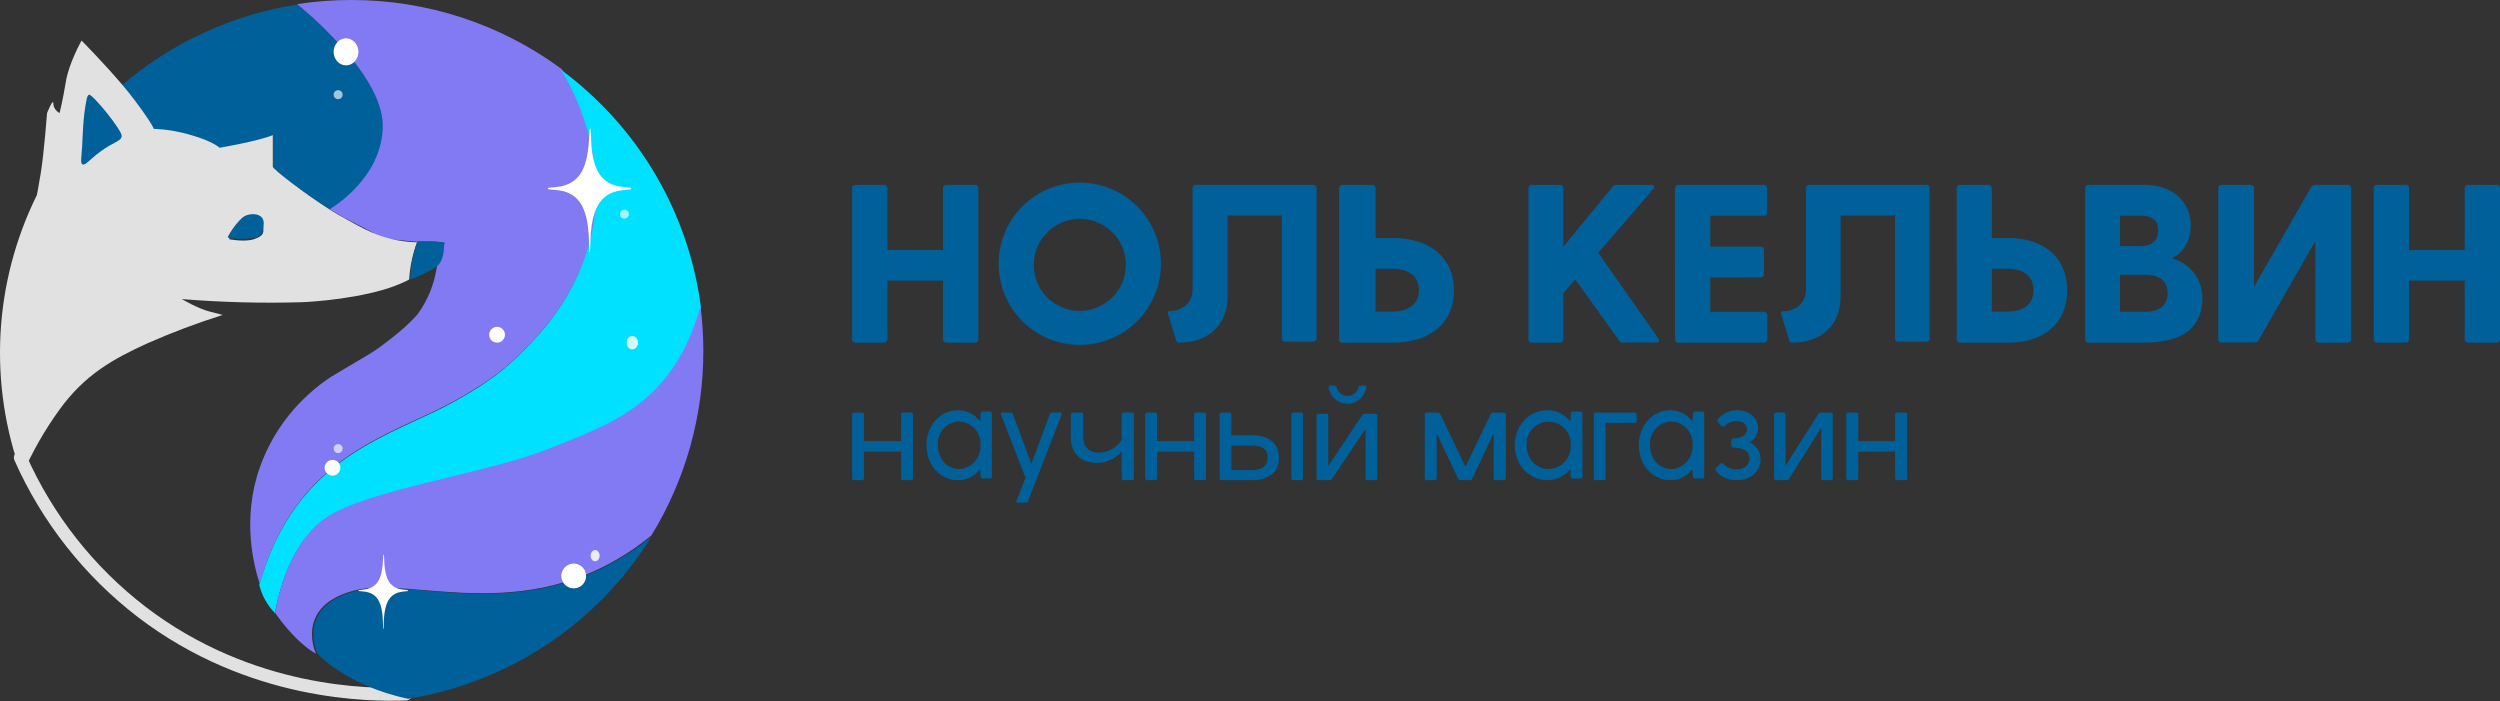 <svg width="1109" height="311" fill="none" xmlns="http://www.w3.org/2000/svg">
  <rect width="100%" height="100%" fill="#333333" stroke="none"/>
  <path d="M9 203c11.951 26.963 30.485 50.509 53.907 68.489C111.134 308.309 163.897 308.456 180 307.885" stroke="#E1E1E1" stroke-width="5.7" stroke-miterlimit="10" stroke-linecap="round"/>
  <path d="M170 55.912C170 79.561 146.499 93 146.499 93c-11.391-7.168-25.426-17.892-25.426-18.985V60.087c-6.993 2.789-23.747 5.57-23.747 5.57s-2.792-2.781-12.578-5.57c-5.453-1.626-11.091-2.561-16.779-2.781 0 0 0-1.395-8.385-12.534-1.638-2.186-3.57-4.534-5.585-6.891C76.136 18.866 103.195 6.433 132.087 2c0 0 37.913 30.246 37.913 53.912z" fill="#006099"/>
  <path d="M264.588 92.024c-3.224 33.847-24.253 55.199-31.872 62.963-7.382 7.488-14.099 13.221-29.297 21.858-29.403 16.704-71.412 23.652-88.217 82.155-2.46-7.683-8.079-28.415 0-51.521 3.379-9.588 8.568-18.446 15.288-26.099 1.534-1.705 8.883-9.909 18.306-15.382 4.429-2.577 8.792-5.285 13.238-7.846.549-.318 2.345-1.387 4.667-2.936 0 0 1.066-.718 2.14-1.501 12.787-9.347 16.723-14.77 16.723-14.77 4.195-5.91 6.967-12.699 8.104-19.844.16-1.486.434-2.959.82-4.404.657-2.443 1.633-4.79 2.903-6.981l-4.101-.473-4.994-.098-3.109.073c-1.394 0-15.403-1.395-15.403-1.395s-4.199-2.781-15.402-8.351c-2.321-1.158-5.135-2.797-8.136-4.682 0 0 23.538-13.425 23.538-37.093 0-23.669-37.998-53.878-37.998-53.878C139.727.609 147.75.001 155.784 0c33.652-.053 66.421 10.706 93.425 30.674 5.233 8.156 18.266 31.066 15.379 61.349z" fill="#817AF3"/>
  <path d="M311 136.784c-12.422 43.127-39.329 51.607-67.327 62.748-27.998 11.141-81.117 18.119-99.323 30.655C126.143 242.724 121.997 272 121.997 272c-3.413-3.482-5.829-7.811-6.997-12.536 16.789-58.528 58.757-65.498 88.131-82.214 14.797-8.423 21.565-14.087 29.267-21.873 7.194-7.272 23.475-24.134 29.637-49.958 8.685-36.426-8.481-66.763-13.11-74.419 16.986 12.539 31.244 28.378 41.913 46.56C301.507 95.741 308.366 115.889 311 136.784z" fill="#00E0FF"/>
  <path d="M312 155.666c.034 28.893-7.943 57.228-23.041 81.845-52.367 42.709-105.494 17.502-132.037 24.494C130.379 268.998 140.156 290 140.156 290 130.338 284.401 122 271.801 122 271.801s4.189-29.388 22.346-41.988c18.156-12.599 71.251-19.592 99.185-30.79 27.934-11.198 54.821-19.674 67.233-63.023.819 6.523 1.232 13.091 1.236 19.666z" fill="#817AF3"/>
  <path d="M289 238c-11.72 19.015-27.441 35.293-46.088 47.72-18.647 12.427-39.778 20.709-61.949 24.28-27.978-6.1-40.197-20.136-40.197-20.136s-9.783-20.718 16.703-27.627C183.955 255.329 236.828 280.173 289 238z" fill="#006099"/>
  <path d="M183.615 111.671c.424-1.482.896-2.874 1.385-4.192-5.684-.116-11.313-1.136-16.679-3.022-4.481-1.596-8.237-3.651-13.925-6.763-3.316-1.818-5.874-3.275-8.083-4.7-11.333-7.197-25.299-17.965-25.299-19.062V59.947c-6.958 2.8-23.629 5.592-23.629 5.592s-2.779-2.792-12.515-5.592c-5.426-1.633-11.035-2.571-16.695-2.792 0 0 0-1.4-8.344-12.585-1.63-2.194-3.553-4.553-5.557-6.919C46.053 27.932 36.178 18 36.178 18s-5.565 9.826-6.95 18.177c-1.385 8.352-2.787 13.977-2.787 13.977s-2.779-1.4-2.779-4.192c0-2.792-2.787 4.192-2.787 4.192s-1.393 18.177-2.779 26.562c-1.385 8.385-1.744 9.826-1.744 9.826C6.854 105.734 1.364 126.677.224 148.081-.917 169.486 2.315 190.898 9.721 211c4.479-10.374 10.086-20.219 16.72-29.354 11.13-15.377 23.629-22.37 38.955-29.354 10.898-4.805 22.051-9.007 33.407-12.585l-5.614-1.441c-5.565-1.4-12.515-5.593-12.515-5.593 17.58 1.432 35.224 1.899 52.855 1.4 0 0 19.441-.589 36.772-5.608 3.35-.989 6.619-2.238 9.778-3.734.611-.295 1.1-.549 1.409-.712.261-4.182.974-8.322 2.127-12.348zM47.267 61.978c-.709.467-1.956-1.687-3.976-1.49-2.379.229-4.074 3.545-5.19 6.78.082-.614.244-1.9.432-3.521 1.206-10.866 1.157-20.716 1.63-20.724 0 0 .065.049.147.147.223.265.38.579.456.917.269 1.081 8.4 16.638 6.502 17.891zm69.575 39.908c.034.557-.05 1.115-.244 1.638-.383.86-1.369 1.719-3.936 2.571-4.171 1.4-11.122 0-11.122 0l2.241-2.743c1.157-1.056 2.746-2.456 4.71-4.233 1.039-.893 2.16-1.685 3.348-2.366 1.785-1.024 2.6-1.155 3.137-.819.22.123.375.303.644.876.783 1.578 1.201 3.313 1.222 5.076z" fill="#E1E1E1"/>
  <path d="M53.994 60.418c-.357 2.371-3.25 2.224-9.645 6.965-4.794 3.564-6.5 6.14-7.735 5.527-1.064-.531-.487-2.763-.171-8.02.317-5.257.309-12.598 1.974-20.749.154-.777.406-1.946 1.113-2.134 1.389-.392 14.804 15.876 14.463 18.411zM116.674 101.607c-.065 1.032-.522 2.005-1.285 2.735-.763.73-1.778 1.167-2.853 1.227-3.646.575-7.366.575-11.012 0l-.524-.387c1.304-2.505 2.93-4.845 4.84-6.964 1.614-1.764 2.42-2.267 3.187-2.592 2.194-.913 5.646-1.006 7.203.944 1.138 1.447.767 3.405.444 5.037zM194.348 117.632c-.861.816-1.82 1.503-2.851 2.044-.914.48-1.726.892-2.413 1.237-1.523.757-2.859 1.421-4.593 2.136-.952.387-1.796.707-2.491.951.052-4.275.654-8.521 1.789-12.618.406-1.46.881-2.897 1.421-4.306 1.499-.059 2.827-.076 3.952-.076 1.492 0 2.546 0 3.905.101s2.796.294 3.905.488c.031.294.383 7.108-2.624 10.043z" fill="#006099"/>
  <path d="M170.191 246c-.528 0 .276 7.821-2.656 12.154-2.931 4.334-8.535 3.099-8.535 3.836 0 .738 5.539-.654 8.535 3.754 3.094 4.565 2.055 13.256 2.502 13.256.446 0-.52-8.708 2.623-13.256 2.98-4.309 8.34-2.983 8.34-3.754 0-.77-5.425.556-8.34-3.836-2.916-4.391-1.941-12.146-2.469-12.154zM261.822 57c-.886 0 .467 13.024-4.47 20.26C252.286 84.667 243 82.42 243 83.649c0 1.229 9.318-1.099 14.352 6.251 5.211 7.603 3.463 22.091 4.212 22.099.749.008-.877-14.513 4.414-22.099 5.01-7.179 14.022-4.981 14.022-6.251s-9.125.912-14.054-6.414-3.222-20.219-4.124-20.235zM254.5 261c3.038 0 5.5-2.462 5.5-5.5s-2.462-5.5-5.5-5.5-5.5 2.462-5.5 5.5 2.462 5.5 5.5 5.5zM147.5 211c1.933 0 3.5-1.567 3.5-3.5s-1.567-3.5-3.5-3.5-3.5 1.567-3.5 3.5 1.567 3.5 3.5 3.5zM153.5 29c3.038 0 5.5-2.686 5.5-6s-2.462-6-5.5-6-5.5 2.686-5.5 6 2.462 6 5.5 6z" fill="#fff"/>
  <path opacity=".64" d="M150 44c1.105 0 2-.895 2-2s-.895-2-2-2-2 .895-2 2 .895 2 2 2zM277 97c1.105 0 2-.895 2-2s-.895-2-2-2-2 .895-2 2 .895 2 2 2zM150 201c1.105 0 2-.895 2-2s-.895-2-2-2-2 .895-2 2 .895 2 2 2z" fill="#fff"/>
  <path opacity=".83" d="M280.5 155c1.381 0 2.5-1.343 2.5-3s-1.119-3-2.5-3-2.5 1.343-2.5 3 1.119 3 2.5 3zM264 249c1.105 0 2-1.119 2-2.5s-.895-2.5-2-2.5-2 1.119-2 2.5.895 2.5 2 2.5z" fill="#fff"/>
  <path d="M220.5 152c1.933 0 3.5-1.567 3.5-3.5s-1.567-3.5-3.5-3.5-3.5 1.567-3.5 3.5 1.567 3.5 3.5 3.5z" fill="#fff"/>
  <path d="M404.998 183.916v28.168c.005.121-.014.242-.057.356-.043.113-.109.216-.192.302-.084.086-.184.153-.294.197-.111.044-.229.064-.347.059h-3.49a.814.814 0 01-.349-.053c-.112-.043-.213-.111-.297-.197-.085-.087-.15-.191-.192-.305-.042-.115-.06-.237-.052-.359v-11.762h-16.456v11.762c.008.122-.01.244-.052.359-.042.114-.107.218-.192.305-.084.086-.185.154-.297.197a.814.814 0 01-.349.053h-3.49c-.119.008-.238-.01-.35-.053-.111-.043-.212-.111-.297-.197-.084-.087-.149-.191-.191-.305-.042-.115-.06-.237-.052-.359v-28.168c-.008-.122.01-.244.052-.359.042-.114.107-.218.191-.305.085-.086.186-.154.297-.197.112-.043.231-.061.35-.053h3.49c.119-.008.238.01.349.053.112.043.213.111.297.197.085.087.15.191.192.305.042.115.06.237.052.359v11.762h16.456v-11.762c-.008-.122.01-.244.052-.359.042-.114.107-.218.192-.305.084-.086.185-.154.297-.197.111-.043.23-.061.349-.053h3.49c.119-.008.238.01.35.053.111.043.212.111.297.197.084.087.149.191.191.305.042.115.06.237.052.359zM439.995 183.508v27.86c.008.121-.01.242-.051.355-.041.113-.106.216-.189.302-.083.085-.182.152-.292.194-.11.043-.227.061-.344.053h-3.232c-.115.003-.23-.019-.338-.064-.107-.044-.205-.111-.287-.195-.081-.085-.146-.185-.189-.296-.043-.111-.064-.23-.062-.349l-.241-3.334c-1.133 1.558-2.605 2.82-4.298 3.683-1.693.862-3.559 1.302-5.447 1.282-8.147 0-14.025-6.845-14.025-15.499s5.878-15.5 14.025-15.5c1.902-.01 3.779.438 5.483 1.31 1.704.871 3.187 2.141 4.331 3.709l.172-3.547c-.005-.12.014-.24.057-.352.042-.112.107-.214.189-.299.082-.085.181-.151.289-.195.109-.043.225-.063.341-.058h3.232c.12-.009.241.01.353.055.112.044.214.114.297.204.084.089.148.197.187.314.039.118.052.243.039.367zm-5.053 13.921c.078-1.33-.109-2.663-.549-3.916-.44-1.253-1.123-2.4-2.009-3.371-.885-.97-1.954-1.743-3.139-2.272-1.186-.528-2.464-.801-3.756-.801-1.292 0-2.57.273-3.756.801-1.185.529-2.254 1.302-3.139 2.272-.886.971-1.569 2.118-2.009 3.371-.44 1.253-.627 2.586-.549 3.916 0 6.065 4.039 10.64 9.505 10.64 1.298-.049 2.573-.366 3.752-.93 1.178-.564 2.236-1.365 3.111-2.355.876-.991 1.551-2.151 1.987-3.414.435-1.263.623-2.603.551-3.941zM470.926 184.003l-14.87 38.29c-.079.215-.222.4-.41.527-.189.127-.411.19-.637.179h-3.375c-.625 0-.979-.362-.692-.999l3.983-10.059-10.836-27.938c-.236-.654 0-.998.692-.998h3.511c.225-.014.449.047.638.175.189.127.332.313.408.531l8.186 22.046 8.186-22.046c.073-.216.213-.402.399-.529.186-.128.407-.19.631-.177h3.578c.54-.052.827.344.608.998zM502.998 183.916v28.168c.008.122-.01.244-.053.359-.043.114-.11.218-.197.305-.086.086-.19.154-.305.197-.114.043-.237.061-.359.053h-3.585c-.122.008-.244-.01-.359-.053-.114-.043-.218-.111-.305-.197-.086-.087-.153-.191-.196-.305-.043-.115-.062-.237-.054-.359v-11.888c-1.348 1.614-3.034 2.911-4.939 3.801-1.904.889-3.981 1.348-6.084 1.345-5.377 0-11.56-2.635-11.56-11.69v-9.736c-.008-.122.01-.244.053-.359.043-.114.11-.218.197-.305.086-.086.19-.154.305-.197.114-.043.237-.061.359-.053h3.674c.122-.008.245.01.359.053.115.043.219.111.305.197.087.087.154.191.197.305.043.115.061.237.053.359v9.557c0 5.146 2.761 7.333 7.17 7.333 1.998-.079 3.947-.645 5.677-1.648 1.73-1.003 3.19-2.413 4.252-4.107v-11.135c-.008-.122.011-.244.054-.359.043-.114.11-.218.196-.305.087-.086.191-.154.305-.197.115-.043.237-.061.359-.053h3.585c.121-.005.241.015.353.059.113.044.214.112.299.198.084.086.15.189.192.303.042.113.06.234.052.354zM534.998 183.916v28.168c.008.122-.01.244-.052.359-.042.114-.107.218-.191.305-.085.086-.186.154-.297.197-.112.043-.231.061-.35.053h-3.49a.814.814 0 01-.349-.053c-.112-.043-.213-.111-.297-.197-.085-.087-.15-.191-.192-.305-.042-.115-.06-.237-.052-.359v-11.762h-16.456v11.762c.008.122-.01.244-.052.359-.042.114-.107.218-.192.305-.084.086-.185.154-.297.197a.814.814 0 01-.349.053h-3.49c-.118.005-.236-.015-.347-.059-.11-.044-.21-.111-.293-.197a.881.881 0 01-.193-.302c-.043-.114-.062-.235-.057-.356v-28.168c-.008-.122.01-.244.052-.359.042-.114.107-.218.191-.305.085-.086.186-.154.297-.197.112-.043.231-.061.35-.053h3.49c.119-.008.238.01.349.053.112.043.213.111.297.197.085.087.15.191.192.305.042.115.06.237.052.359v11.762h16.456v-11.762c-.008-.122.01-.244.052-.359.042-.114.107-.218.192-.305.084-.086.185-.154.297-.197.111-.043.23-.061.349-.053h3.49c.119-.008.238.01.35.053.111.043.212.111.297.197.084.087.149.191.191.305.042.115.06.237.052.359zM567.318 203.011c0 6.312-4.323 9.987-12.201 9.987h-13.244c-.116.008-.233-.01-.342-.053-.109-.043-.208-.111-.291-.197a.879.879 0 01-.187-.305c-.041-.115-.059-.237-.051-.359v-28.168c-.008-.122.01-.244.051-.359.041-.114.105-.218.187-.305.083-.086.182-.154.291-.197.109-.043.226-.061.342-.053h3.503c.117-.008.234.01.343.053.109.043.208.111.29.197.083.087.147.191.188.305.041.115.058.237.051.359v9.126h8.869c7.878 0 12.201 3.604 12.201 9.969zm-5.024 0c0-3.586-2.153-5.379-7.058-5.379h-8.988v10.902h8.988c4.905-.072 7.058-1.973 7.058-5.523zm15.704-19.095v28.168c.005.121-.014.242-.056.356-.042.113-.106.216-.188.302s-.18.153-.288.197a.807.807 0 01-.339.059h-3.418c-.117.008-.234-.01-.344-.053-.11-.043-.21-.11-.294-.196-.084-.087-.15-.19-.193-.305a.917.917 0 01-.058-.36v-28.168a.917.917 0 01.058-.36c.043-.115.109-.218.193-.305.084-.086.184-.153.294-.196.11-.043.227-.061.344-.053h3.418c.116-.008.233.01.342.053.109.043.208.111.291.197.082.087.146.191.187.305.041.115.059.237.051.359zM610.998 184.46v27.641c.007.12-.01.24-.052.352-.041.113-.106.215-.189.3-.083.085-.183.15-.293.193-.11.042-.228.06-.345.052h-3.448c-.118.008-.235-.01-.345-.052-.111-.043-.21-.108-.294-.193-.083-.085-.147-.187-.189-.3-.041-.112-.059-.232-.051-.352v-21.94L590.88 212.4c-.123.187-.29.34-.486.444-.196.104-.414.158-.635.154h-4.878c-.118.008-.235-.01-.345-.052-.11-.043-.21-.108-.294-.193-.083-.085-.147-.187-.189-.3-.041-.112-.059-.232-.051-.352V184.46c-.008-.119.01-.24.051-.352.042-.112.106-.214.189-.299.084-.085.184-.151.294-.193.11-.043.227-.061.345-.053h3.448c.117-.008.235.01.345.053.11.042.21.108.293.193.083.085.148.187.189.299.042.112.059.233.052.352v22.292l15.067-22.591c.123-.187.29-.339.486-.444.195-.104.413-.157.634-.154h4.655c.122-.019.248-.009.367.028.118.038.227.102.318.188.091.086.162.192.208.31.045.118.064.245.055.371zm-21.549-12.562c0-.598.242-.897.828-.897h1.724c.232-.01.458.073.632.23.174.158.281.378.298.614.287 1.083.914 2.04 1.787 2.722.873.683 1.941 1.052 3.04 1.052s2.168-.369 3.041-1.052c.872-.682 1.5-1.639 1.786-2.722.022-.238.133-.458.309-.615.177-.157.405-.239.639-.229h1.724c.604 0 .897.299.828.897-.337 2.015-1.361 3.843-2.891 5.161-1.53 1.317-3.468 2.04-5.47 2.04s-3.94-.723-5.47-2.04c-1.53-1.318-2.554-3.146-2.891-5.161h.086zM667.998 183.916v28.168c.005.121-.014.242-.058.356-.043.113-.108.216-.193.302-.084.086-.184.153-.295.197-.111.044-.229.064-.348.059h-3.594c-.12.008-.241-.01-.354-.053-.112-.043-.215-.11-.301-.196-.086-.087-.154-.19-.198-.305-.044-.114-.064-.237-.059-.36v-19.956l-9.486 20.189c-.087.201-.23.373-.41.494-.18.121-.391.186-.607.187h-4.243c-.216.003-.429-.06-.61-.181-.181-.122-.323-.296-.407-.5l-9.521-20.081v19.848c.006.123-.015.246-.059.36-.044.115-.111.218-.197.305-.086.086-.189.153-.302.196-.113.043-.233.061-.353.053h-3.507a.846.846 0 01-.348-.059c-.111-.044-.211-.111-.295-.197a.881.881 0 01-.193-.302c-.044-.114-.063-.235-.058-.356v-28.168c-.008-.122.01-.244.052-.359.042-.114.108-.218.193-.305.084-.086.186-.154.298-.197.112-.043.231-.061.351-.053h4.98c.214-.002.424.059.604.177.181.118.324.287.412.486l11.187 23.399 11.204-23.399c.088-.199.231-.368.412-.486.181-.118.391-.179.605-.177h4.839c.117-.003.233.019.34.065.108.045.205.113.286.199.081.086.143.188.184.3.04.112.057.231.049.35zM701.995 183.508v27.86c.008.121-.01.242-.053.355-.043.113-.109.216-.195.302-.086.085-.189.152-.303.194-.113.043-.235.061-.356.053h-3.342c-.12.003-.239-.019-.35-.064-.111-.044-.212-.111-.297-.195-.085-.085-.151-.185-.196-.296-.045-.111-.067-.23-.064-.349l-.249-3.334c-1.172 1.558-2.695 2.82-4.446 3.683-1.752.862-3.682 1.302-5.635 1.282-8.428 0-14.509-6.845-14.509-15.499s6.081-15.5 14.509-15.5c1.965-.012 3.905.436 5.665 1.308 1.76.872 3.291 2.143 4.469 3.711l.196-3.547c-.005-.12.015-.24.059-.352.043-.112.11-.213.195-.299.086-.085.188-.151.3-.195.112-.043.232-.063.353-.058h3.342c.125-.009.249.01.366.055.116.045.221.114.307.204.087.089.153.197.193.314.04.118.054.243.041.367zm-5.227 13.921c.08-1.33-.113-2.663-.568-3.916-.455-1.253-1.162-2.4-2.078-3.371-.916-.97-2.022-1.743-3.248-2.272-1.227-.528-2.549-.801-3.885-.801-1.337 0-2.659.273-3.885.801-1.227.529-2.332 1.302-3.248 2.272-.916.971-1.624 2.118-2.079 3.371a9.739 9.739 0 00-.567 3.916c0 6.065 4.178 10.64 9.832 10.64 1.343-.049 2.663-.366 3.882-.93 1.219-.564 2.313-1.365 3.219-2.355.905-.991 1.604-2.151 2.054-3.414.451-1.263.645-2.603.571-3.941zM725.998 183.916v2.761c.008.123-.01.245-.05.359-.041.115-.105.219-.187.306-.082.086-.181.153-.29.196-.108.044-.224.062-.34.054h-12.892v24.492c.005.121-.014.242-.056.356-.042.113-.106.216-.187.302-.082.086-.179.153-.287.197-.107.044-.222.064-.337.059h-3.487c-.116.008-.233-.01-.343-.053-.109-.043-.209-.11-.292-.196-.084-.087-.149-.19-.192-.305-.043-.114-.062-.237-.057-.36v-28.168c-.005-.123.014-.246.057-.36.043-.115.108-.218.192-.305.083-.086.183-.153.292-.196.11-.043.227-.061.343-.053h17.246c.116-.008.232.01.34.053.109.043.208.111.29.197.082.087.146.191.187.305.04.115.058.237.05.359zM755.995 183.508v27.86c.008.121-.01.242-.051.355-.041.113-.106.216-.189.302-.083.085-.182.152-.292.194-.11.043-.227.061-.344.053h-3.232c-.115.003-.23-.019-.338-.064-.107-.044-.205-.111-.287-.195-.081-.085-.146-.185-.189-.296-.043-.111-.064-.23-.062-.349l-.241-3.334c-1.132 1.558-2.605 2.82-4.298 3.683-1.693.862-3.559 1.302-5.447 1.282-8.147 0-14.025-6.845-14.025-15.499s5.878-15.5 14.025-15.5c1.899-.012 3.775.436 5.477 1.308 1.701.872 3.181 2.143 4.32 3.711l.189-3.547c-.005-.12.014-.24.057-.352.042-.112.107-.213.189-.299.082-.085.181-.151.289-.195.109-.043.225-.063.341-.058h3.232c.12-.009.241.01.353.055.112.045.214.114.297.204.084.089.148.197.187.314.039.118.052.243.039.367zm-5.156 13.921c.078-1.33-.109-2.663-.549-3.916-.44-1.253-1.123-2.4-2.009-3.371-.885-.97-1.954-1.743-3.139-2.272-1.186-.528-2.464-.801-3.756-.801-1.292 0-2.57.273-3.756.801-1.185.529-2.254 1.302-3.139 2.272-.886.971-1.569 2.118-2.009 3.371-.44 1.253-.627 2.586-.549 3.916 0 6.065 4.039 10.64 9.505 10.64 1.298-.049 2.573-.366 3.752-.93 1.178-.564 2.236-1.365 3.111-2.355.876-.991 1.551-2.151 1.987-3.414.435-1.263.623-2.603.551-3.941zM781 203.753c0 5.374-4.41 9.226-10.458 9.226-1.712.105-3.424-.186-5.011-.853-1.587-.666-3.008-1.691-4.157-2.999-.128-.115-.227-.258-.291-.419-.065-.16-.092-.334-.08-.508.011-.173.062-.341.148-.491.085-.15.203-.278.344-.373l1.569-1.577c.471-.501 1.011-.376 1.604.179.757.751 1.654 1.337 2.636 1.725.982.387 2.03.569 3.081.533 3.207 0 5.717-1.953 5.717-4.819 0-2.867-2.58-4.784-6.711-4.784-.176.02-.354.002-.524-.052-.169-.054-.326-.144-.46-.263-.134-.12-.243-.266-.32-.431-.076-.164-.119-.343-.125-.526v-1.469c-.008-.192.024-.385.094-.564.069-.179.175-.341.311-.474.135-.134.296-.237.473-.302.176-.065.364-.09.551-.075 3.487 0 5.596-1.792 5.596-4.031s-1.97-3.673-4.585-3.673c-1.86.046-3.647.755-5.054 2.007-.118.131-.261.236-.42.308-.159.072-.33.109-.504.109s-.346-.037-.505-.109c-.159-.072-.301-.177-.419-.308l-1.255-1.344c-.126-.094-.229-.219-.299-.362-.071-.143-.108-.301-.108-.462 0-.16.037-.319.108-.462.07-.143.173-.267.299-.362 1.061-1.216 2.366-2.181 3.826-2.828 1.46-.647 3.039-.959 4.628-.916 5.229 0 9.22 3.368 9.22 8.026-.077 1.269-.46 2.498-1.114 3.577-.654 1.079-1.559 1.973-2.633 2.604 1.43.639 2.648 1.693 3.505 3.033.858 1.339 1.317 2.906 1.323 4.509zM812.998 183.916v28.168c.005.121-.014.242-.054.356-.041.113-.103.216-.183.302-.079.086-.174.153-.279.197-.105.044-.217.064-.329.059h-3.399c-.114.008-.228-.01-.334-.053-.107-.043-.204-.11-.286-.196-.081-.087-.144-.19-.186-.305-.042-.114-.061-.237-.056-.36v-22.359l-14.259 22.664c-.122.187-.283.34-.471.446-.187.106-.395.162-.607.163h-4.692c-.114.008-.228-.01-.334-.053-.107-.043-.204-.11-.285-.196-.082-.087-.145-.19-.187-.305-.042-.114-.061-.237-.056-.36v-28.168c-.005-.123.014-.246.056-.36.042-.115.105-.218.187-.305.081-.086.178-.153.285-.196.106-.043.22-.061.334-.053h3.316c.114-.008.227.01.334.053.107.043.204.11.285.196.082.087.145.19.187.305.042.114.061.237.056.36v22.717l14.607-23.022c.118-.191.278-.348.467-.454.188-.107.398-.16.611-.155h4.477c.108-.001.216.023.316.07.1.047.19.115.265.2.074.086.132.188.169.298.037.111.052.229.045.346zM845.998 183.916v28.168c.008.122-.01.244-.051.359-.042.114-.107.218-.191.305-.083.086-.184.154-.295.197-.111.043-.229.061-.347.053h-3.554a.81.81 0 01-.348-.053c-.111-.043-.211-.111-.295-.197a.886.886 0 01-.19-.305c-.042-.115-.059-.237-.052-.359v-11.762h-16.35v11.762c.007.122-.01.244-.052.359-.042.114-.107.218-.19.305-.084.086-.185.154-.295.197a.81.81 0 01-.348.053h-3.554c-.118.008-.237-.01-.347-.053-.111-.043-.212-.111-.295-.197-.084-.087-.149-.191-.191-.305-.041-.115-.059-.237-.051-.359v-28.168c-.008-.122.01-.244.051-.359.042-.114.107-.218.191-.305.083-.086.184-.154.295-.197.11-.043.229-.061.347-.053h3.554c.119-.008.237.01.348.053.11.043.211.111.295.197.083.087.148.191.19.305.042.115.059.237.052.359v11.762h16.35v-11.762c-.007-.122.01-.244.052-.359.042-.114.107-.218.19-.305.084-.086.184-.154.295-.197a.81.81 0 01.348-.053h3.554c.118-.008.236.01.347.053.111.043.212.111.295.197.084.087.149.191.191.305.041.115.059.237.051.359zM433.997 83.502v66.996c.013.2-.018.401-.089.588-.072.188-.183.358-.327.5-.143.142-.315.252-.505.323-.19.071-.393.101-.595.088h-12.635c-.202.013-.405-.017-.595-.088-.19-.071-.362-.181-.505-.323a1.409 1.409 0 01-.327-.5c-.071-.187-.102-.388-.089-.588v-26.02h-24.66v26.02c.013.2-.018.401-.089.588-.072.188-.183.358-.327.5-.143.142-.315.252-.505.323-.19.071-.393.101-.595.088h-12.635c-.202.013-.405-.017-.595-.088-.19-.071-.362-.181-.505-.323a1.409 1.409 0 01-.327-.5c-.071-.187-.102-.388-.089-.588V83.502c-.013-.2.018-.401.089-.588.072-.188.183-.358.327-.5.143-.142.315-.252.505-.323.19-.071.393-.101.595-.088h12.635c.202-.013.405.018.595.088.19.071.362.181.505.323.144.142.255.312.327.5.071.188.102.388.089.588v27.364h24.66V83.502c-.013-.2.018-.401.089-.588.072-.188.183-.358.327-.5.143-.142.315-.252.505-.323.19-.071.393-.101.595-.088h12.635c.202-.013.405.018.595.088.19.071.362.181.505.323.144.142.255.312.327.5.071.188.102.388.089.588zM443 117.052c-.01-7.125 2.094-14.092 6.046-20.02 3.951-5.928 9.573-10.55 16.154-13.281 6.58-2.731 13.822-3.449 20.811-2.061 6.988 1.387 13.407 4.817 18.445 9.855 5.038 5.038 8.467 11.457 9.855 18.445 1.387 6.989.67 14.231-2.061 20.811-2.731 6.581-7.354 12.203-13.282 16.154-5.928 3.952-12.895 6.056-20.02 6.046-9.534 0-18.677-3.787-25.419-10.529-6.742-6.742-10.529-15.885-10.529-25.419zm56.419 0c-.088-4.016-1.359-7.917-3.653-11.215-2.294-3.297-5.51-5.844-9.245-7.323a20.42 20.42 0 00-11.753-.989c-3.93.834-7.526 2.807-10.339 5.675-2.813 2.867-4.718 6.501-5.476 10.446-.758 3.945-.336 8.026 1.214 11.732 1.55 3.705 4.158 6.872 7.499 9.103 3.341 2.23 7.265 3.426 11.282 3.437 2.72-.006 5.412-.553 7.918-1.609 2.507-1.056 4.779-2.6 6.683-4.541a20.535 20.535 0 004.413-6.769c1.007-2.526 1.503-5.228 1.457-7.947zM583.997 83.497v66.582c.012.199-.017.399-.088.585-.07.186-.179.356-.32.497-.14.141-.309.25-.495.32-.187.071-.386.101-.584.088h-12.392c-.198.013-.397-.017-.583-.088-.186-.07-.355-.179-.496-.32-.141-.141-.25-.311-.32-.497s-.1-.386-.088-.585V95.621h-24.082v35.62c0 13.7-9.229 20.755-21.518 20.755-.256.018-.511-.05-.724-.193-.213-.142-.373-.351-.456-.594l-3.777-12.125c-.056-.117-.081-.246-.072-.375.008-.129.049-.253.12-.362.07-.108.167-.196.282-.256.114-.06.242-.09.371-.086 4.649 0 10.255-2.791 10.255-9.744V83.497c-.013-.199.017-.398.087-.585.071-.186.18-.356.32-.497.141-.141.31-.25.496-.321.186-.07.385-.1.584-.088h51.942c.202-.02.407.004.599.071.193.067.368.175.515.317.146.142.26.314.333.504.073.19.104.394.091.598zM595.571 151.997c-.21.013-.419-.017-.616-.088-.196-.071-.374-.181-.522-.323-.149-.142-.264-.312-.338-.5-.074-.188-.105-.388-.092-.589V83.503c-.013-.2.018-.401.092-.589.074-.188.189-.358.338-.5.148-.142.326-.252.522-.323.197-.071.406-.101.616-.088h13.064c.21-.013.419.018.616.088.196.071.374.181.522.323.149.142.264.312.338.5.074.188.105.388.092.589v22.101h7.623c17.551 0 27.174 9.603 27.174 23.205 0 13.603-9.623 23.188-27.174 23.188h-22.255zm14.632-32.756v18.964h7.208c5.749 0 12.02-2.103 12.02-9.499 0-7.396-6.271-9.499-12.02-9.499l-7.208.034zM734.766 151.963h-14.798c-.341.02-.682-.053-.985-.211-.303-.158-.558-.394-.738-.685l-19.449-27.088-5.306 6.1v20.419c.013.2-.018.401-.088.588-.071.188-.181.358-.323.5-.142.142-.312.252-.5.323-.187.071-.388.101-.588.088h-12.489c-.201.013-.401-.017-.589-.088-.187-.071-.358-.181-.499-.323-.142-.142-.252-.312-.323-.5-.071-.187-.101-.388-.088-.588V83.502a1.404 1.404 0 01.088-.588c.071-.188.181-.358.323-.5.141-.142.312-.252.499-.323.188-.071.388-.101.589-.088h12.489c.2-.013.401.018.588.088.188.071.358.181.5.323.142.142.252.312.323.5.07.188.101.388.088.588v25.985l21.878-26.674c.208-.256.471-.462.769-.602.298-.14.624-.211.954-.208h15.591c1.292 0 1.498.913.792 1.809l-24.48 28.277 26.668 38.082c.689.999.293 1.792-.896 1.792zM783.997 139.78v10.718c.013.2-.017.401-.089.588-.072.188-.183.358-.326.5-.144.142-.316.252-.505.323-.19.071-.393.101-.595.088h-37.964c-.202.013-.405-.017-.595-.088-.189-.071-.361-.181-.505-.323-.143-.142-.254-.312-.326-.5-.072-.187-.102-.388-.089-.588V83.502c-.013-.2.017-.401.089-.588.072-.188.183-.358.326-.5.144-.142.316-.252.505-.323.19-.071.393-.101.595-.088h37.877c.202-.013.405.018.595.088.189.071.361.181.505.323.143.142.254.312.326.5.071.188.102.388.089.588v10.701c.013.2-.018.401-.089.588-.072.188-.183.358-.326.5-.144.142-.316.252-.505.323-.19.071-.393.101-.595.088h-23.719v13.699h22.308c.203-.013.405.017.595.088.19.071.362.181.505.323.143.142.255.312.326.5.072.187.102.388.09.588v10.684c.012.2-.018.4-.09.588-.071.187-.183.358-.326.5-.143.141-.315.252-.505.322-.19.071-.392.101-.595.089h-22.308v15.198H782.5c.2-.01.401.022.589.094.187.072.357.182.499.324.141.141.25.311.321.497.071.186.101.385.088.584zM855.997 83.493V150.08c.013.199-.017.398-.087.584-.071.187-.18.356-.32.497-.141.141-.31.25-.496.321-.186.07-.385.1-.583.088h-12.385c-.198.012-.397-.018-.583-.088-.186-.071-.355-.18-.495-.321-.141-.141-.25-.31-.32-.497-.07-.186-.1-.385-.088-.584V95.618h-24.137v35.623c0 13.701-9.224 20.757-21.506 20.757-.258.015-.513-.053-.729-.195-.215-.142-.379-.35-.467-.593l-3.758-12.125c-.044-.124-.054-.258-.031-.387.024-.129.081-.25.165-.35.085-.101.194-.177.318-.222.123-.045.256-.057.385-.035 4.646 0 10.249-2.791 10.249-9.745V83.493c-.012-.199.018-.398.088-.585.07-.186.179-.356.32-.497.14-.141.309-.25.495-.321.186-.07.385-.1.583-.088h51.913c.197-.01.394.022.578.093.184.072.351.181.489.322.139.141.247.309.316.494.069.185.099.383.086.58zM869.509 151.997c-.201.013-.403-.017-.591-.088-.189-.071-.36-.181-.502-.323-.143-.142-.253-.312-.324-.5-.072-.188-.102-.388-.089-.589V83.503c-.013-.2.017-.401.089-.589.071-.188.181-.358.324-.5.142-.142.313-.252.502-.323.188-.071.39-.101.591-.088h12.547c.202-.012.404.018.593.089.19.071.362.18.506.322.143.142.256.312.329.499.073.188.106.389.095.59v22.101h7.321c16.858 0 26.1 9.603 26.1 23.205 0 13.603-9.242 23.188-26.1 23.188h-21.391zm14.07-32.756v18.964h6.923c5.522 0 11.545-2.103 11.545-9.499 0-7.396-6.023-9.499-11.545-9.499l-6.923.034zM977 131.809c0 13.292-8.277 20.188-25.999 20.188h-24.504c-.2.013-.399-.017-.586-.088-.187-.071-.357-.181-.499-.323-.141-.142-.251-.312-.321-.5a1.407 1.407 0 01-.088-.589V83.503a1.406 1.406 0 01.088-.589c.07-.188.18-.358.321-.5.142-.142.312-.252.499-.323.187-.071.386-.101.586-.088h24.401c13.738 0 20.916 8.103 20.916 18.102 0 7.31-3.984 12.602-8.466 14.499 3.845.959 7.267 3.165 9.735 6.276 2.468 3.111 3.845 6.953 3.917 10.929zm-27.475-36.1h-9.067v13.447h9.067c4.688 0 7.864-2.103 7.864-7 0-4.896-3.297-6.447-7.882-6.447h.018zm12.02 34.204c0-5.81-4.19-8-9.96-8h-11.162v16.396h11.162c5.993 0 9.977-2.707 9.977-8.465l-.017.069zM1043 83.502v66.996c.01.2-.02.401-.09.588-.08.188-.19.358-.33.5-.15.142-.33.252-.52.323-.19.071-.4.101-.6.088h-12.82c-.2.013-.41-.017-.6-.088s-.37-.181-.51-.323c-.15-.142-.26-.312-.34-.5-.07-.187-.1-.388-.09-.588v-43.596l-25.22 44.061c-.17.312-.43.571-.74.747-.31.177-.67.265-1.03.253h-14.569c-.205.012-.411-.018-.604-.089-.192-.071-.367-.181-.512-.322-.146-.142-.259-.312-.331-.5-.073-.188-.104-.388-.091-.588V83.502c-.013-.2.018-.401.091-.588.072-.188.185-.358.331-.5.145-.142.32-.252.512-.323.193-.071.399-.101.604-.088h12.817c.205-.013.411.018.603.088.193.071.368.181.513.323.146.142.259.312.331.5.073.188.104.388.091.588v43.682l25.334-44.182c.17-.309.43-.565.74-.742s.67-.266 1.03-.258h14.46c.2-.013.41.018.6.088.19.071.37.181.52.323.14.142.25.312.33.5.07.188.1.388.09.588zM1109 83.502v66.996c.01.2-.02.401-.09.588-.07.188-.19.358-.33.5-.14.142-.31.252-.5.323-.19.071-.4.101-.6.088h-12.63c-.2.013-.4-.017-.59-.088-.19-.071-.37-.181-.51-.323-.14-.142-.25-.312-.33-.5-.07-.187-.1-.388-.09-.588v-26.02h-24.66v26.02c.01.2-.02.401-.09.588-.08.188-.19.358-.33.5-.14.142-.32.252-.51.323-.19.071-.39.101-.59.088h-12.63c-.2.013-.41-.017-.6-.088s-.36-.181-.5-.323c-.14-.142-.26-.312-.33-.5-.07-.187-.1-.388-.09-.588V83.502c-.01-.2.02-.401.09-.588.07-.188.19-.358.33-.5.14-.142.31-.252.5-.323.19-.071.4-.101.6-.088h12.63c.2-.013.4.018.59.088.19.071.37.181.51.323.14.142.25.312.33.5.07.188.1.388.09.588v27.364h24.66V83.502c-.01-.2.02-.401.09-.588.08-.188.19-.358.33-.5.14-.142.32-.252.51-.323.19-.071.39-.101.59-.088h12.72c.19-0.0.39.039.57.115.18.076.34.188.47.329.13.141.24.307.3.488.07.181.1.375.09.567z" fill="#006099"/>
</svg>
